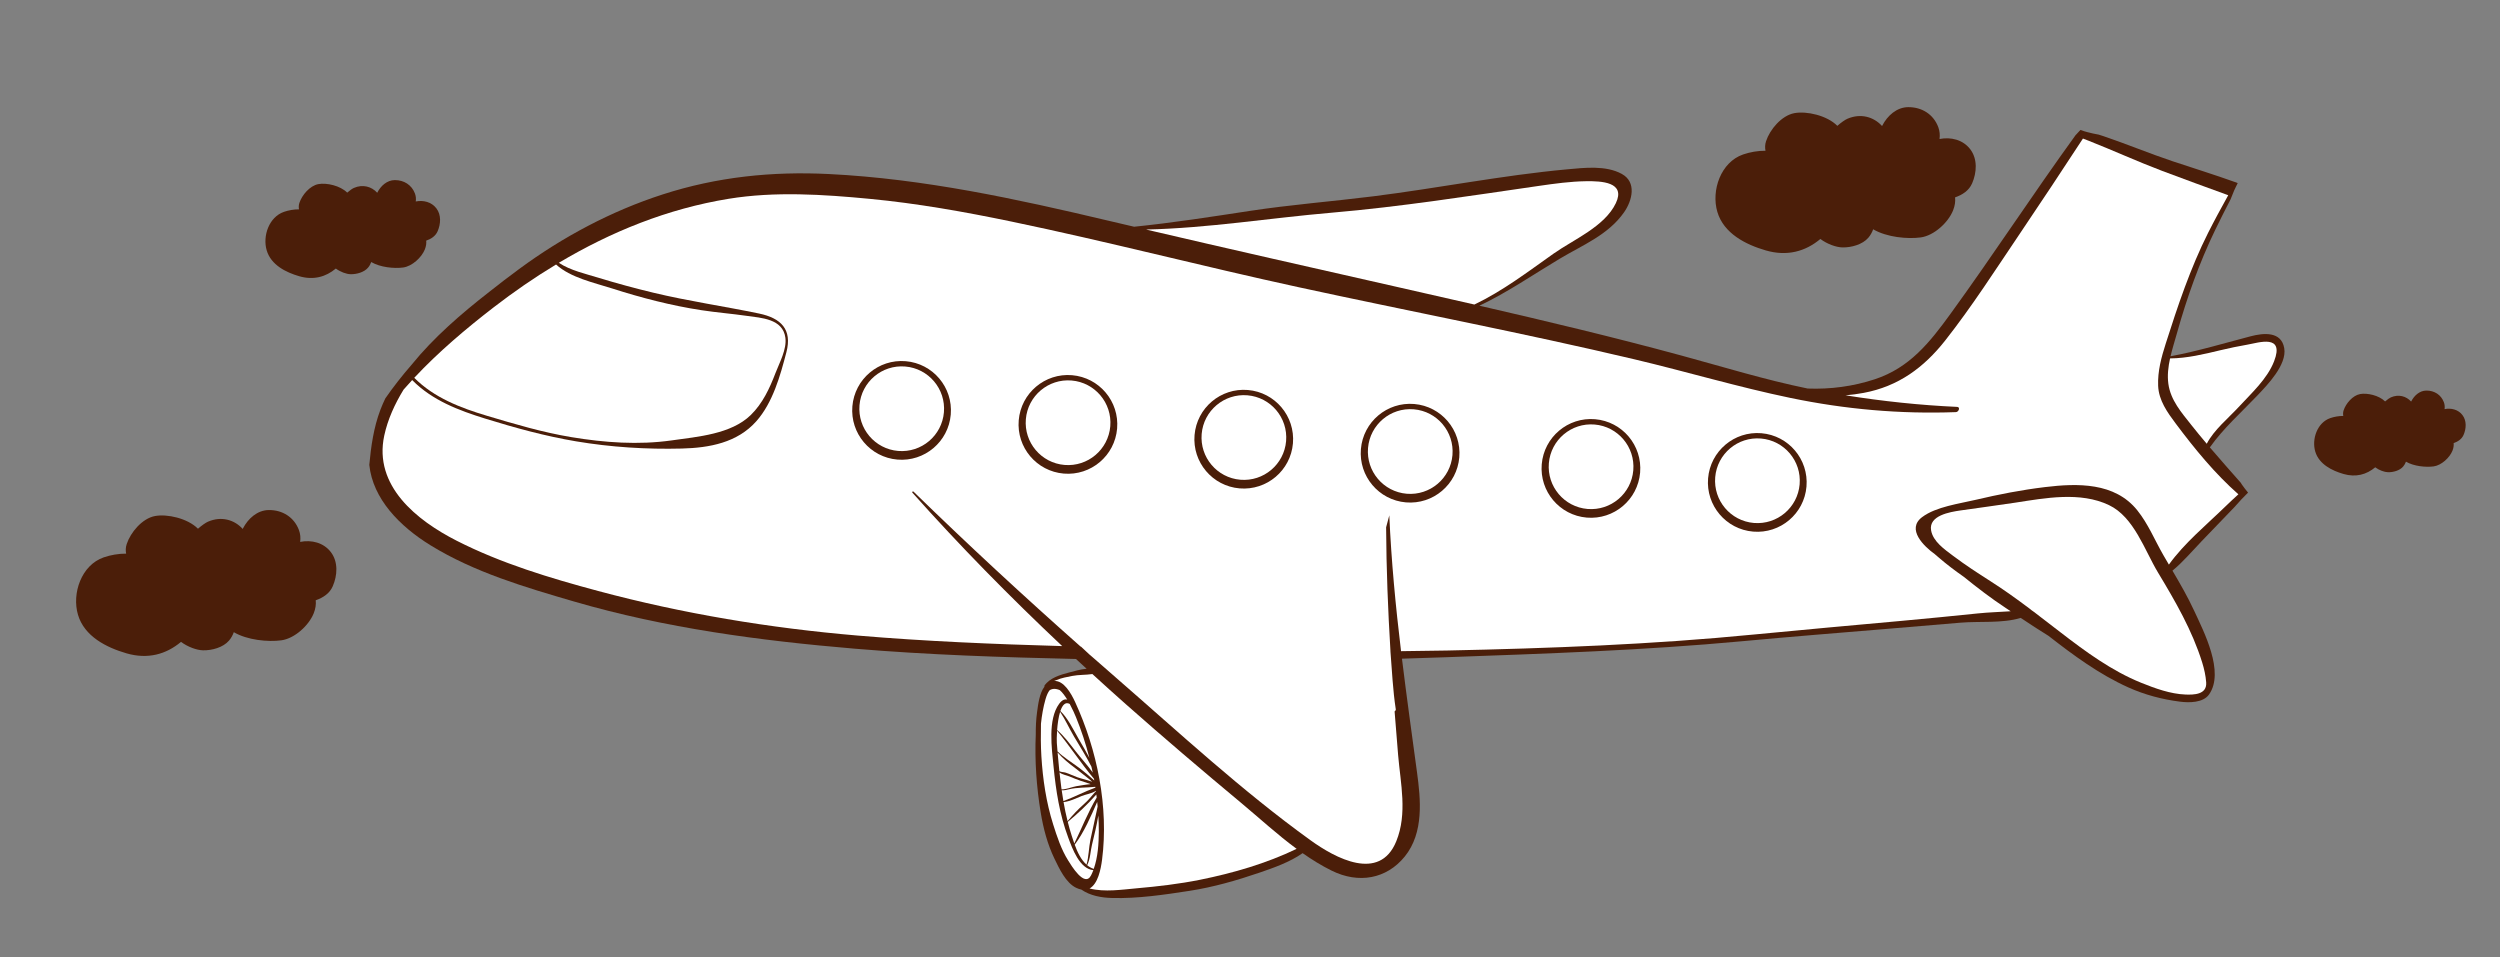 <?xml version="1.0" encoding="utf-8"?>
<!-- Generator: Adobe Illustrator 27.5.0, SVG Export Plug-In . SVG Version: 6.00 Build 0)  -->
<svg version="1.1" id="Layer_1" xmlns="http://www.w3.org/2000/svg" xmlns:xlink="http://www.w3.org/1999/xlink" x="0px" y="0px"
	 viewBox="0 0 722.557 276.676" style="enable-background:new 0 0 722.557 276.676;" xml:space="preserve">
<rect x="0" y="0" width="722.557" height="276.676" fill="#808080" stroke="none"/>
<g>
	<g>
		<path style="fill:#4B1E09;" d="M660.198,100.63c-0.848-4.882-5.893-4.436-9.692-3.44c-7.665,2.01-15.366,4.318-23.169,5.782
			c0.534-2.278,1.252-4.524,1.849-6.663c2.864-10.25,6.445-20.313,11.077-29.899c1.433-2.964,2.929-5.894,4.433-8.818
			c0.348-0.855,0.702-1.709,1.039-2.568c0.231-0.594,0.701-1.361,1.016-2.103c-0.216-0.083-0.431-0.166-0.642-0.265
			c-0.003,0.005-0.005,0.009-0.007,0.014c-6.033-2.17-12.183-4.061-18.219-6.081c-6.696-2.243-13.216-4.953-19.902-7.225
			c-0.475-0.161-0.959-0.308-1.442-0.459c-1.102-0.204-2.203-0.419-3.282-0.725c-0.588-0.166-1.298-0.349-1.956-0.623
			c-0.503,0.548-1.016,1.088-1.515,1.629c0.003,0.002,0.007,0.004,0.012,0.005c-12.282,16.983-23.743,34.543-36.053,51.509
			c-6.015,8.292-11.813,15.605-21.913,18.928c-6.236,2.051-12.822,2.925-19.361,2.671c-12.349-2.526-24.359-6.236-36.522-9.541
			c-19.342-5.254-38.838-9.908-58.37-14.403c8.125-3.842,15.514-8.973,23.232-13.584c6.622-3.954,14.011-6.873,18.587-13.422
			c2.377-3.404,3.695-8.694-0.663-11.083c-4.608-2.524-10.787-1.782-15.8-1.322c-18.816,1.728-37.493,5.477-56.245,7.823
			c-11.79,1.474-23.63,2.391-35.384,4.182c-11.157,1.7-22.29,3.442-33.517,4.585c-2.444-0.575-4.89-1.139-7.333-1.718
			c-26.619-6.314-53.459-12.149-80.862-13.512c-16.47-0.819-32.346,0.815-48.072,5.897c-14.863,4.802-28.853,12.269-41.42,21.512
			c-2.89,2.127-5.795,4.337-8.676,6.632c-8.104,6.313-16.062,13.172-22.479,21.098c-2.713,3.113-5.253,6.353-7.584,9.713
			c-0.522,1.09-1.008,2.196-1.436,3.328c-1.928,5.112-2.688,10.47-3.191,15.879c1.014,9.823,8.79,17.759,17.675,23.232
			c12.678,7.81,27.326,12.123,41.519,16.264c26.364,7.689,53.692,11.314,80.997,13.62c21.302,1.797,42.682,2.491,64.056,2.986
			c1.017,0.944,2.049,1.879,3.071,2.819c-1.812,0.161-3.722,0.74-5.148,1.108c-2.479,0.639-5.545,1.562-7.05,3.797
			c-0.051,0.076-0.032,0.208,0.042,0.238c-1.497,1.913-1.876,5.333-2.161,7.388c-0.295,2.116-0.393,4.309-0.377,6.517
			c-0.331,7.527,0.218,15.166,1.433,22.538c0.756,4.586,1.953,9.156,3.988,13.353c1.353,2.788,3.255,6.943,6.26,8.379
			c0.532,0.255,1.026,0.419,1.486,0.507c2.518,1.76,5.747,2.355,8.891,2.436c7.46,0.194,15.046-0.936,22.398-2.072
			c6.888-1.065,13.621-3.004,20.205-5.255c3.971-1.358,8.789-3.039,12.466-5.634c2.678,1.88,5.466,3.607,8.415,5.066
			c7.75,3.832,15.833,2.416,21.102-4.086c5.611-6.925,4.586-16.63,3.548-24.306c-1.485-10.983-3.015-21.927-4.355-32.883
			c4.209-0.126,8.418-0.263,12.628-0.414c28.554-1.025,57.229-1.978,85.688-4.63c14.188-1.32,28.391-2.452,42.59-3.631
			c6.818-0.566,13.639-1.131,20.456-1.722c5.563-0.481,12.032,0.252,17.479-1.384c2.64,1.758,5.311,3.526,8.025,5.186
			c7.239,5.64,14.64,11.101,23.046,14.892c4.761,2.146,9.823,3.479,14.992,4.133c2.574,0.326,6.643,0.357,8.359-2.078
			c4.566-6.484-1.497-18.134-4.306-24.214c-1.845-3.994-4.044-7.789-6.267-11.574c3.074-2.534,5.683-5.658,8.434-8.516
			c3.167-3.288,6.321-6.587,9.495-9.869c1.249-1.445,2.556-2.837,3.92-4.175c-0.699-0.818-1.335-1.693-1.949-2.559
			c-0.039-0.055-0.055-0.116-0.06-0.179c-3.027-3.432-6.064-6.852-9.034-10.332c3.842-5.454,9.126-10.152,13.713-14.973
			C655.304,111.29,661.028,105.414,660.198,100.63z"/>
		<path style="fill:#FFFFFF;" d="M384.83,61.481c20.098-1.723,40.063-4.881,60.018-7.764c4.498-0.65,8.99-1.274,13.543-1.34
			c4.494-0.066,11.546,0.227,8.623,6.344c-3.242,6.789-12.202,10.483-18.051,14.618c-7.403,5.234-14.641,10.765-22.837,14.679
			c-7.724-1.773-15.451-3.525-23.178-5.277c-23.915-5.423-47.832-10.811-71.706-16.399C349.16,65.946,367.006,63.009,384.83,61.481z
			"/>
		<path style="fill:#FFFFFF;" d="M142.64,88.856c5.809-4.484,11.838-8.644,18.074-12.408c4.178,3.82,11.086,5.28,16.207,6.922
			c8.385,2.691,17.111,4.956,25.823,6.285c4.313,0.658,8.667,1.004,12.986,1.62c4.307,0.613,10.525,0.839,11.262,6.321
			c0.452,3.362-1.714,7.229-2.872,10.256c-1.687,4.411-3.712,8.769-7.14,12.108c-5.678,5.532-15.345,6.256-22.817,7.319
			c-9.644,1.372-19.465,0.647-29.031-0.941c-8.295-1.375-16.355-3.77-24.396-6.172c-7.652-2.288-15.26-5.209-20.997-10.962
			c-0.004-0.004-0.009-0.004-0.012-0.008C126.729,101.711,134.676,95.005,142.64,88.856z"/>
		<path style="fill:#FFFFFF;" d="M308.716,248.685c-1.988-3.155-3.216-6.888-4.332-10.426c-2.008-6.357-2.999-13.056-3.402-19.693
			c-0.186-3.061-0.181-6.132-0.121-9.197c0.002-0.069,0.003-0.148,0.004-0.231c0.251-2.379,0.648-4.733,1.309-7.033
			c0.354-1.235,0.759-2.072,1.193-2.608c0.736-0.478,1.691-0.564,2.934-0.031c0.748,0.644,1.486,1.646,2.155,2.738
			c-0.727-0.206-1.519,0.095-2.35,1.231c-3.315,4.533-2.119,12.908-1.619,18.004c0.702,7.142,1.73,13.864,4.244,20.62
			c1.183,3.175,3.28,9.069,7.266,9.436c-0.194,0.513-0.409,1.012-0.652,1.492C313.482,256.665,309.57,250.042,308.716,248.685z"/>
		<path style="fill:#FFFFFF;" d="M315.16,242.699c-0.467,2.218-0.49,4.992-1.133,7.205c-1.613-1.426-2.644-3.653-3.413-5.773
			c2.747-3.668,4.631-8.114,6.501-12.352c0.048,0.444,0.086,0.887,0.126,1.331C316.58,236.313,315.835,239.5,315.16,242.699z"/>
		<path style="fill:#FFFFFF;" d="M317.443,235.714c0.093,1.562,0.146,3.119,0.139,4.672c-0.017,3.444-0.27,7.365-1.464,10.741
			c-0.715-0.232-1.348-0.601-1.912-1.066c0.918-1.711,0.959-4.114,1.413-5.941C316.303,241.364,316.951,238.542,317.443,235.714z"/>
		<path style="fill:#FFFFFF;" d="M310.496,243.798c-0.274-0.777-0.517-1.534-0.74-2.222c-0.436-1.338-0.81-2.683-1.149-4.032
			c2.947-2.439,5.729-5.059,8.261-7.915c0.038,0.293,0.066,0.586,0.101,0.879C314.478,234.683,312.632,239.424,310.496,243.798z"/>
		<path style="fill:#FFFFFF;" d="M316.097,229.402c-0.89,1.059-1.734,2.051-2.78,2.971c-1.729,1.52-3.288,3.201-4.764,4.964
			c-0.455-1.824-0.84-3.658-1.163-5.512c1.809-0.2,3.48-1.027,5.152-1.725c1.262-0.523,2.99-0.73,4.191-1.534
			c0.008,0.052,0.013,0.103,0.02,0.154C316.522,228.917,316.317,229.141,316.097,229.402z"/>
		<path style="fill:#FFFFFF;" d="M307.34,231.524c-0.177-1.036-0.339-2.077-0.487-3.125c0.681,0.088,1.525-0.14,2.085-0.276
			c2.429-0.594,5.112-0.434,7.638-0.716c0.013,0.078,0.021,0.157,0.033,0.236C313.452,228.762,310.482,230.384,307.34,231.524z"/>
		<path style="fill:#FFFFFF;" d="M309.079,224.407c2.002,0.855,4.057,1.578,6.138,2.226c-1.396,0.112-2.8,0.392-4.142,0.597
			c-0.939,0.144-3.033,0.956-4.258,0.926c-0.024-0.18-0.052-0.357-0.076-0.537c-0.195-1.455-0.366-2.916-0.527-4.378
			C306.938,223.86,308.358,224.099,309.079,224.407z"/>
		<path style="fill:#FFFFFF;" d="M306.176,222.89c-0.193-1.802-0.358-3.606-0.508-5.413c1.497,1.711,3.244,3.167,5.081,4.521
			c1.4,1.032,2.703,2.183,4.095,3.227c0.306,0.229,0.57,0.479,0.832,0.727c-1.401-0.531-2.886-0.804-4.311-1.309
			c-1.128-0.4-2.186-0.953-3.328-1.321C307.419,223.122,306.749,223.198,306.176,222.89z"/>
		<path style="fill:#FFFFFF;" d="M311.881,221.915c-2.115-1.59-4.345-2.914-6.237-4.743c-0.065-0.812-0.138-1.624-0.194-2.436
			c-0.043-0.611-0.039-1.972,0.069-3.547c3.706,4.48,6.906,9.418,10.655,13.883c0.031,0.17,0.067,0.338,0.097,0.506
			C314.846,224.315,313.426,223.076,311.881,221.915z"/>
		<path style="fill:#FFFFFF;" d="M310.842,217.092c-1.591-2.052-3.306-4.389-5.31-6.084c0.13-1.753,0.392-3.741,0.867-5.272
			c1.495,2.23,2.662,4.851,4.021,7.143c1.66,2.803,3.517,5.716,5.023,8.697c0.128,0.576,0.275,1.146,0.393,1.725
			C314.303,221.138,312.433,219.143,310.842,217.092z"/>
		<path style="fill:#FFFFFF;" d="M311.781,213.604c-1.488-2.567-3.1-5.987-5.306-8.104c0.571-1.699,1.428-2.741,2.699-2.048
			c0.811,1.499,1.46,2.98,1.8,3.81c1.556,3.804,2.857,7.762,3.887,11.799C313.897,217.202,312.818,215.395,311.781,213.604z"/>
		<path style="fill:#FFFFFF;" d="M346.877,254.265c-6.061,1.221-12.256,1.941-18.41,2.479c-4.097,0.358-9.241,1.164-13.563,0.045
			c2.408-1.296,3.256-5.505,3.617-8.306c1.96-15.188-1.395-31.717-7.787-45.584c-1.144-2.483-3.284-6.292-6.069-6.074
			c0.278-0.107,0.532-0.205,0.724-0.286c1.419-0.606,3.001-0.879,4.507-1.178c1.869-0.372,3.939-0.26,5.829-0.546
			c3.179,2.907,6.373,5.803,9.609,8.665c10.942,9.679,22.104,19.182,33.388,28.577c5.176,4.311,10.368,9.1,16.034,13.279
			C365.979,249.565,356.37,252.352,346.877,254.265z"/>
		<path style="fill:#FFFFFF;" d="M636.487,191.488c0.574,1.844,1.007,3.799,1.151,5.725c0.271,3.602-3.655,3.613-5.996,3.524
			c-4.353-0.165-8.799-1.789-12.801-3.404c-8.501-3.433-16.072-9.002-23.285-14.56c-2.589-1.995-5.153-3.987-7.737-5.945
			c-0.453-0.297-0.884-0.616-1.282-0.967c0,0,0,0-0.001,0.001c-3.665-2.75-7.382-5.421-11.282-7.907
			c-3.671-2.34-7.313-4.704-10.789-7.326c-2.415-1.822-5.778-4.112-6.334-7.344c-0.74-4.3,5.446-5.306,8.484-5.751
			c5.253-0.769,10.523-1.436,15.772-2.243c8.724-1.345,18.823-3.268,27.139,0.689c7.278,3.461,10.308,13.067,14.195,19.51
			C628.713,173.769,633.6,182.199,636.487,191.488z"/>
		<path style="fill:#FFFFFF;" d="M646.946,142.864c-1.267,1.158-2.53,2.321-3.762,3.522c-5.425,5.286-11.853,10.562-16.325,16.798
			c-0.548-0.932-1.093-1.865-1.632-2.801c-2.502-4.345-4.347-8.967-7.511-12.906c-6.489-8.082-17.269-7.837-26.656-6.699
			c-6.767,0.819-13.443,2.116-20.073,3.687c-4.721,1.119-11.389,1.977-15.408,4.961c-4.749,3.524,0.588,8.558,3.59,10.706
			c0.404,0.348,0.806,0.687,1.188,1.018c2.301,1.989,4.732,3.817,7.23,5.567c3.913,3.154,7.859,6.201,12.133,9.011
			c0.47,0.311,0.946,0.628,1.419,0.942c-3.152,0.211-6.313,0.292-9.464,0.619c-7.394,0.768-14.795,1.487-22.198,2.167
			c-14.184,1.302-28.376,2.543-42.553,3.933c-29.424,2.887-59.095,4-88.645,4.623c-4.445,0.093-8.894,0.151-13.345,0.192
			c-1.56-13.028-2.819-26.083-3.393-39.257c-0.301,1.152-0.608,2.304-0.919,3.455c0.061,11.983,0.536,23.907,1.255,35.822h-0.009
			c0.45,5.604,0.692,11.225,1.546,16.787c0.035,0.229-0.143,0.48-0.342,0.61c0.323,4.213,0.665,8.43,1.022,12.649
			c0.688,8.141,2.733,16.858-0.541,24.891c-4.821,11.835-17.657,4.835-24.779-0.304c-19.944-14.388-37.891-31.056-56.143-46.923
			c-1.8-1.564-3.591-3.136-5.38-4.708c-1.655-1.392-3.274-2.823-4.816-4.336c-0.034-0.001-0.07-0.002-0.103-0.003
			c-16.509-14.615-32.646-29.541-48.311-44.801c-0.177-0.173-0.491,0.115-0.343,0.281c13.667,15.32,28.164,30.099,43.325,44.37
			c-19.754-0.566-39.502-1.377-59.193-3.05c-25.28-2.148-50.372-6.295-74.888-12.866c-13.916-3.73-28.053-7.982-40.927-14.535
			c-11.575-5.891-24.06-15.866-20.937-30.384c1.005-4.669,3.03-9.113,5.585-13.288c0.813-0.939,1.652-1.859,2.496-2.775
			c0.014,0.021,0.02,0.042,0.037,0.06c5.799,5.845,13.421,8.724,21.143,11.114c8.614,2.668,17.288,5.048,26.187,6.547
			c10.057,1.692,20.378,2.344,30.569,2.082c7.965-0.206,16.013-1.682,21.512-7.88c4.773-5.38,6.923-13.143,8.705-19.965
			c1.727-6.603-1.58-9.856-7.89-11.172c-10.188-2.124-20.456-3.591-30.587-6.029c-5.286-1.273-10.538-2.688-15.735-4.285
			c-3.674-1.129-8.24-2.139-11.564-4.352c15.102-9.007,31.455-15.624,49.078-18.499c13.423-2.19,27.333-1.266,40.806,0.018
			c13.742,1.311,27.362,3.74,40.868,6.548c27.746,5.767,55.2,12.934,82.896,18.952c32.378,7.037,64.931,13.229,97.18,20.863
			c15.088,3.571,29.966,8.023,45.149,11.174c15.832,3.286,31.653,4.691,47.812,4.099c0.813-0.03,1.356-1.467,0.352-1.513
			c-10.774-0.484-21.578-1.642-32.253-3.343c1.732-0.147,3.476-0.375,5.237-0.705c9.975-1.864,17.359-7.265,23.554-15.126
			c7.744-9.827,14.578-20.523,21.581-30.886c6.161-9.116,12.219-18.293,18.245-27.497c0.548,0.211,1.097,0.421,1.637,0.634
			c7.088,2.793,14.014,5.967,21.139,8.67c6.387,2.423,12.805,4.736,19.214,7.075c-2.004,3.608-3.98,7.231-5.838,10.918
			c-5.091,10.106-8.784,21.166-12.216,31.934c-1.27,3.988-2.371,7.997-2.205,12.213c0.168,4.221,2.656,7.688,5.083,10.928
			C634.311,129.727,640.108,136.835,646.946,142.864z"/>
		<path style="fill:#FFFFFF;" d="M637.802,128.26c-1.501-1.774-2.985-3.561-4.425-5.389c-2.879-3.649-6.033-7.197-6.677-11.972
			c-0.325-2.407-0.035-4.873,0.496-7.309c4.958-0.04,9.771-1.219,14.583-2.374c2.589-0.622,5.19-1.156,7.813-1.613
			c3.205-0.561,10.752-3.137,7.678,4.803c-1.982,5.123-6.596,9.281-10.243,13.233C644.065,120.847,639.87,124.249,637.802,128.26z"
			/>
		<path style="fill:#4B1E09;" d="M309.851,108.44c-7.852-0.661-14.753,5.17-15.415,13.024c-0.66,7.85,5.169,14.753,13.021,15.414
			c7.854,0.661,14.756-5.171,15.416-13.022C323.534,116.004,317.703,109.102,309.851,108.44z"/>
		<path style="fill:#FFFFFF;" d="M307.668,134.38c-6.739-0.567-11.741-6.491-11.175-13.229c0.567-6.738,6.491-11.742,13.229-11.176
			c6.738,0.567,11.742,6.491,11.176,13.23C320.329,129.942,314.407,134.947,307.668,134.38z"/>
		<path style="fill:#4B1E09;" d="M261.772,104.395c-7.854-0.661-14.755,5.17-15.416,13.022c-0.66,7.852,5.17,14.755,13.022,15.415
			c7.853,0.661,14.755-5.171,15.415-13.021C275.454,111.957,269.624,105.055,261.772,104.395z"/>
		<path style="fill:#FFFFFF;" d="M259.588,130.333c-6.738-0.567-11.741-6.49-11.174-13.227c0.566-6.739,6.489-11.743,13.228-11.176
			c6.739,0.567,11.742,6.491,11.174,13.229C272.249,125.896,266.327,130.9,259.588,130.333z"/>
		<path style="fill:#4B1E09;" d="M408.747,116.764c-7.852-0.66-14.754,5.171-15.414,13.022c-0.661,7.853,5.169,14.755,13.021,15.416
			c7.853,0.66,14.754-5.171,15.416-13.021C422.431,124.327,416.601,117.425,408.747,116.764z"/>
		<path style="fill:#FFFFFF;" d="M406.565,142.704c-6.737-0.568-11.741-6.491-11.174-13.229c0.567-6.74,6.489-11.743,13.228-11.177
			c6.739,0.568,11.741,6.491,11.175,13.23C419.227,138.267,413.303,143.27,406.565,142.704z"/>
		<path style="fill:#4B1E09;" d="M360.667,112.718c-7.851-0.662-14.754,5.169-15.414,13.023c-0.661,7.851,5.17,14.754,13.021,15.414
			c7.854,0.661,14.756-5.17,15.417-13.021C374.351,120.281,368.521,113.378,360.667,112.718z"/>
		<path style="fill:#FFFFFF;" d="M358.484,138.656c-6.737-0.566-11.741-6.49-11.175-13.228c0.568-6.738,6.49-11.742,13.228-11.177
			c6.739,0.567,11.742,6.491,11.176,13.231C371.146,134.22,365.224,139.224,358.484,138.656z"/>
		<path style="fill:#4B1E09;" d="M509.092,125.21c-7.853-0.662-14.754,5.169-15.415,13.022c-0.661,7.851,5.17,14.754,13.022,15.415
			c7.854,0.66,14.755-5.17,15.416-13.021C522.775,132.773,516.945,125.87,509.092,125.21z"/>
		<path style="fill:#FFFFFF;" d="M506.909,151.148c-6.738-0.567-11.741-6.491-11.175-13.229c0.566-6.738,6.49-11.743,13.228-11.176
			c6.738,0.567,11.741,6.491,11.175,13.229C519.57,146.712,513.648,151.716,506.909,151.148z"/>
		<path style="fill:#4B1E09;" d="M461.012,121.162c-7.852-0.66-14.754,5.172-15.414,13.023c-0.662,7.851,5.169,14.754,13.021,15.415
			c7.852,0.661,14.754-5.17,15.415-13.021C474.695,128.727,468.865,121.823,461.012,121.162z"/>
		<path style="fill:#FFFFFF;" d="M458.828,147.102c-6.737-0.567-11.741-6.491-11.173-13.227c0.566-6.74,6.489-11.743,13.228-11.177
			c6.739,0.567,11.742,6.491,11.175,13.229C471.491,142.665,465.568,147.669,458.828,147.102z"/>
	</g>
	<g>
		<path style="fill:#4B1E09;" d="M123.185,69.551c1.414-0.485,2.69-1.311,3.3-2.714c0.905-2.082,1.096-4.721-0.368-6.629
			c-1.419-1.85-3.756-2.407-5.949-1.979c0.102-0.758,0.045-1.536-0.242-2.301c-0.935-2.491-3.185-3.888-5.81-3.876
			c-2.262,0.012-4.06,1.671-5.035,3.558c-0.019,0.033-0.035,0.072-0.053,0.108c-1.625-1.798-4.16-2.528-6.742-1.404
			c-0.417,0.182-1.18,0.698-1.936,1.362c-2.024-2.041-6.004-2.898-8.335-2.46c-2.485,0.467-4.743,3.175-5.483,5.434
			c-0.214,0.65-0.23,1.27-0.111,1.856c-1.493-0.005-3.002,0.261-4.342,0.723c-4.333,1.491-6.219,6.985-4.998,11.132
			c1.239,4.205,5.535,6.36,9.416,7.482c4.104,1.188,7.656,0.208,10.565-2.225c1.321,0.988,3.062,1.613,4.278,1.638
			c1.701,0.036,3.886-0.543,5.031-1.888c0.422-0.495,0.719-1.046,0.928-1.629c2.63,1.549,6.645,1.926,9.216,1.578
			c2.593-0.35,5.343-2.896,6.278-5.233C123.157,71.171,123.268,70.33,123.185,69.551z"/>
		<path style="fill:#4B1E09;" d="M91.252,173.49c2.108-0.725,4.011-1.954,4.919-4.046c1.348-3.102,1.633-7.034-0.549-9.879
			c-2.115-2.758-5.598-3.586-8.867-2.947c0.152-1.131,0.068-2.29-0.36-3.431c-1.395-3.713-4.748-5.794-8.661-5.776
			c-3.369,0.017-6.049,2.49-7.504,5.302c-0.027,0.051-0.053,0.108-0.079,0.161c-2.423-2.679-6.2-3.767-10.047-2.092
			c-0.622,0.271-1.759,1.04-2.886,2.03c-3.017-3.042-8.949-4.319-12.422-3.668c-3.705,0.698-7.068,4.732-8.174,8.1
			c-0.318,0.969-0.344,1.892-0.164,2.766c-2.227-0.007-4.476,0.39-6.473,1.077c-6.457,2.222-9.269,10.409-7.449,16.59
			c1.847,6.268,8.25,9.48,14.034,11.153c6.116,1.77,11.411,0.31,15.747-3.315c1.97,1.474,4.561,2.402,6.377,2.441
			c2.535,0.052,5.79-0.811,7.498-2.814c0.629-0.738,1.072-1.56,1.383-2.428c3.919,2.309,9.902,2.87,13.734,2.352
			c3.864-0.52,7.963-4.316,9.357-7.8C91.212,175.903,91.376,174.652,91.252,173.49z"/>
		<path style="fill:#4B1E09;" d="M709.158,128.065c1.228-0.422,2.334-1.138,2.864-2.354c0.784-1.808,0.949-4.096-0.319-5.752
			c-1.232-1.605-3.258-2.088-5.163-1.716c0.089-0.658,0.04-1.332-0.209-1.997c-0.812-2.16-2.764-3.372-5.042-3.363
			c-1.961,0.012-3.522,1.45-4.367,3.088c-0.017,0.028-0.03,0.062-0.047,0.094c-1.409-1.56-3.609-2.192-5.848-1.219
			c-0.362,0.158-1.024,0.606-1.679,1.182c-1.758-1.771-5.211-2.514-7.232-2.134c-2.156,0.405-4.114,2.753-4.758,4.714
			c-0.185,0.564-0.199,1.102-0.095,1.61c-1.297-0.004-2.605,0.225-3.768,0.628c-3.76,1.293-5.396,6.059-4.336,9.656
			c1.074,3.648,4.801,5.518,8.168,6.491c3.561,1.03,6.644,0.181,9.167-1.93c1.146,0.858,2.655,1.399,3.711,1.422
			c1.477,0.03,3.372-0.473,4.365-1.639c0.365-0.431,0.625-0.907,0.806-1.414c2.28,1.345,5.764,1.671,7.994,1.37
			c2.249-0.304,4.636-2.513,5.447-4.541C709.135,129.47,709.231,128.742,709.158,128.065z"/>
		<path style="fill:#4B1E09;" d="M565.063,57.046c2.109-0.724,4.011-1.954,4.92-4.045c1.348-3.103,1.633-7.034-0.548-9.879
			c-2.116-2.758-5.599-3.587-8.869-2.947c0.152-1.132,0.068-2.29-0.36-3.432c-1.394-3.713-4.747-5.793-8.661-5.776
			c-3.368,0.017-6.05,2.491-7.504,5.302c-0.026,0.051-0.053,0.108-0.078,0.162c-2.423-2.679-6.2-3.767-10.048-2.093
			c-0.623,0.272-1.758,1.041-2.885,2.03c-3.018-3.042-8.948-4.319-12.422-3.666c-3.706,0.696-7.069,4.731-8.175,8.098
			c-0.319,0.97-0.343,1.893-0.163,2.766c-2.229-0.006-4.476,0.391-6.473,1.077c-6.457,2.222-9.269,10.41-7.448,16.59
			c1.846,6.27,8.249,9.481,14.032,11.153c6.116,1.769,11.412,0.309,15.747-3.316c1.971,1.474,4.563,2.403,6.378,2.441
			c2.534,0.053,5.789-0.811,7.497-2.813c0.63-0.739,1.073-1.56,1.383-2.429c3.92,2.309,9.903,2.87,13.735,2.353
			c3.864-0.521,7.963-4.315,9.357-7.801C565.023,59.459,565.188,58.208,565.063,57.046z"/>
	</g>
</g>
</svg>

